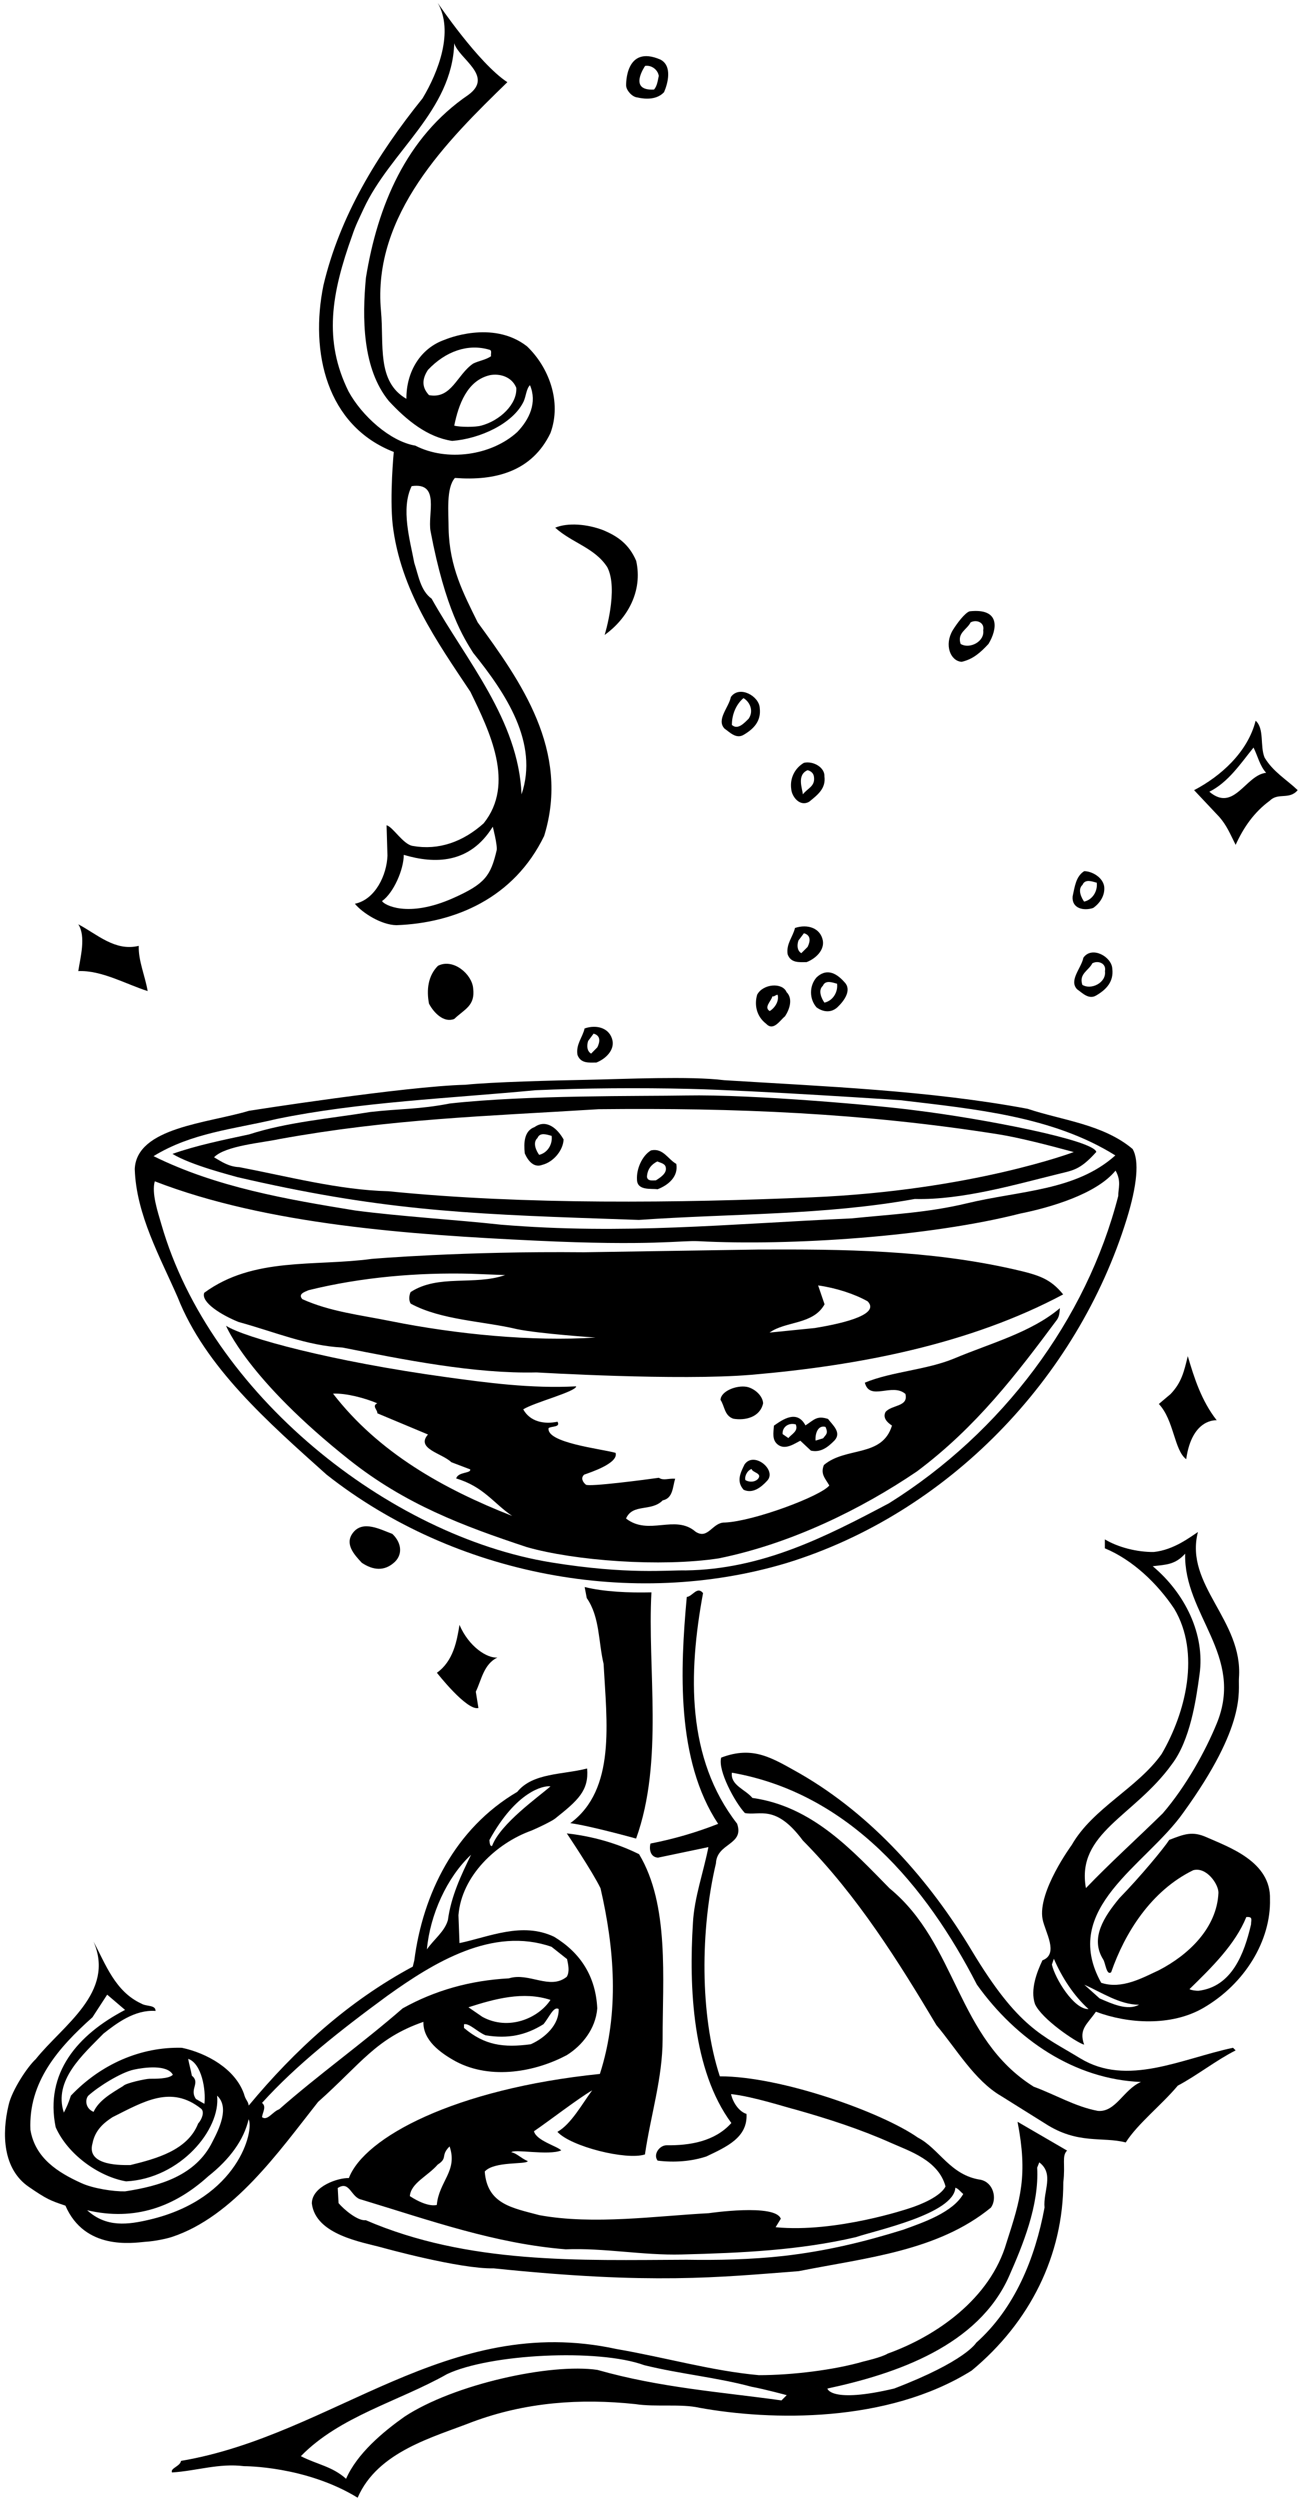 <?xml version="1.0" encoding="UTF-8"?>
<svg xmlns="http://www.w3.org/2000/svg" xmlns:xlink="http://www.w3.org/1999/xlink" width="361pt" height="693pt" viewBox="0 0 361 693" version="1.1">
<g id="surface1">
<path style=" stroke:none;fill-rule:nonzero;fill:rgb(0%,0%,0%);fill-opacity:1;" d="M 109.18 125.277 C 109.18 125.277 108 137.5 108.887 145.543 C 111.074 163.621 121.094 177.762 130.426 191.758 C 135.816 202.84 142.859 217.273 134.109 228.211 C 128.426 233.312 121.676 235.789 114.387 234.477 C 111.762 234.039 108.93 229.188 107.18 228.75 L 107.43 237.184 C 107.25 242.5 104.078 249.348 98.391 250.516 C 100.578 253.141 105.75 256.375 109.91 256.453 C 126.094 255.867 142.5 249 150.879 231.707 C 158.168 208.09 144.254 188.699 132.445 172.516 C 128.5 164.5 124.625 157.25 124.383 146.582 C 124.375 142.125 123.656 135.254 126.133 132.48 C 137.359 133.355 147.523 130.672 152.629 120.027 C 155.836 111.277 152.086 101.676 146.109 95.992 C 136.5 88.5 123.406 94.137 123.406 94.137 C 116.5 96.5 112.625 103.125 112.68 110.551 C 104.367 105.738 106.5 95.5 105.641 86.285 C 103.133 59.453 124.195 38.816 140.672 22.781 C 132.652 17.531 121.363 0.805 121.363 0.805 C 125.883 8.68 121.551 19.949 117.176 27.238 C 104.492 42.984 94.203 59.961 89.684 79.059 C 85.895 97.574 90.5 118 109.18 125.277 Z M 137.699 235.738 C 136.027 242.766 134.5 245 125.688 248.93 C 112.945 254.609 106.375 250.75 105.93 249.766 C 109.125 247.5 111.949 241.039 111.949 236.957 C 120.5 239.5 130.25 239.5 136.629 229.152 C 136.629 229.152 138.008 234.438 137.699 235.738 Z M 131.195 180.969 C 140.234 192.195 149.422 205.902 144.609 220.191 C 143.734 199.488 129.301 183.156 119.676 165.953 C 116.613 163.766 116.031 159.539 114.867 156.039 C 113.699 149.77 111.074 141.023 114.137 134.754 C 122.156 133.586 118.484 142.527 119.387 147.289 C 123.5 169 128.625 176.875 131.195 180.969 Z M 143.148 107.488 C 143.441 112.008 138.625 116.625 133.383 117.984 C 131.926 118.422 127.551 118.422 125.945 117.984 C 127.113 112.301 129.445 105.449 135.859 103.988 C 138.375 103.5 141.84 104.281 143.148 107.488 Z M 118.656 102.531 C 123.469 97.43 129.738 95.098 135.859 96.992 C 136.445 97.281 136.008 98.156 136.152 98.742 C 134.695 99.762 132.75 100 131.195 100.781 C 126.676 103.844 125.219 110.695 118.949 109.531 C 117.344 107.781 116.625 105.625 118.656 102.531 Z M 97.66 65.27 C 98.625 62.375 99.5 60.75 100.809 57.898 C 108.242 41.859 125.363 30.801 125.945 11.992 C 127.258 16.367 137.027 21.031 129.883 26.281 C 112.531 38.09 104.66 57.188 101.453 77.016 C 100.434 87.953 100.391 102.137 107.824 111.176 C 112.75 116.5 118.512 121.195 125.363 122.215 C 133.125 121.625 142.273 117.402 145.191 111.277 C 145.875 109.75 145.922 107.781 146.941 106.762 C 148.98 111.57 146.797 116.234 143.441 119.734 C 136.297 126.297 123.906 128.047 115.156 123.527 C 108.16 122.359 100.285 115.215 96.641 108.508 C 89.645 94.367 91.875 81.375 97.66 65.27 "/>
<path style=" stroke:none;fill-rule:nonzero;fill:rgb(0%,0%,0%);fill-opacity:1;" d="M 176.684 27.008 C 179.16 27.594 182.223 27.594 184.117 25.551 C 185.141 23.219 186.5 18.25 183.098 16.512 C 173.25 12.25 173.602 23.676 173.602 23.676 C 173.602 24.988 175.227 26.863 176.684 27.008 Z M 178.871 18.262 C 180.625 18 182.371 19.281 182.66 21.031 C 182.371 22.344 182.223 23.801 181.348 24.82 C 174 25.25 178.871 18.262 178.871 18.262 "/>
<path style=" stroke:none;fill-rule:nonzero;fill:rgb(0%,0%,0%);fill-opacity:1;" d="M 168.371 157.203 C 171.582 163.328 167.645 176.012 167.645 176.012 C 173.914 171.492 178.285 163.91 176.391 155.457 C 174.375 150.75 171.145 148.605 167.352 147 C 162.875 145.25 157.438 144.812 153.938 146.27 C 158.605 150.5 164.875 151.812 168.371 157.203 "/>
<path style=" stroke:none;fill-rule:nonzero;fill:rgb(0%,0%,0%);fill-opacity:1;" d="M 266.641 183.449 C 269.848 182.719 271.891 180.824 274.074 178.492 C 276.5 174.5 277.5 168.5 268.828 169.453 C 267.516 169.891 265.328 172.805 264.16 174.699 C 261.75 178.75 263.5 183.25 266.641 183.449 Z M 269.117 172.516 C 270.723 171.641 273.055 172.516 272.617 174.699 C 273.055 177.91 268.75 180 266.348 178.492 C 265.328 175.43 268.098 174.555 269.117 172.516 "/>
<path style=" stroke:none;fill-rule:nonzero;fill:rgb(0%,0%,0%);fill-opacity:1;" d="M 206.137 203.715 C 208.906 202.109 211.094 199.926 210.652 196.277 C 210.508 192.926 204.969 189.863 202.637 193.219 C 202.051 196.133 198.555 199.488 200.887 201.965 C 202.344 202.984 204.094 204.883 206.137 203.715 Z M 206.137 193.508 C 207.883 194.527 209.051 197.008 207.594 199.195 C 206.281 200.508 204.531 202.402 202.926 200.945 C 202.926 198.027 204.094 195.258 206.137 193.508 "/>
<path style=" stroke:none;fill-rule:nonzero;fill:rgb(0%,0%,0%);fill-opacity:1;" d="M 350.621 209.984 C 349.309 206.777 350.621 201.965 348.141 199.777 C 345.953 208.527 338.371 215.234 331.082 219.023 L 338.082 226.461 C 340.121 228.793 341 231 342.602 234.188 C 344.789 229.375 347.703 225.148 352.078 221.938 C 354.41 219.605 357.473 221.793 359.805 219.023 C 356.742 216.105 352.953 213.922 350.621 209.984 Z M 335.312 219.461 C 340.559 216.836 343.914 211.734 347.559 207.215 C 348.723 209.547 349.309 212.316 351.059 214.211 C 345.371 214.797 342.164 225.293 335.312 219.461 "/>
<path style=" stroke:none;fill-rule:nonzero;fill:rgb(0%,0%,0%);fill-opacity:1;" d="M 224.359 222.23 C 226.691 220.336 229.023 218.586 228.59 215.234 C 228.734 212.754 225.527 210.859 222.902 211.441 C 220.422 212.898 218.945 215.672 219.383 218.73 C 219.527 220.773 221.75 223.75 224.359 222.23 Z M 223.922 213.484 C 224.941 213.773 225.527 214.359 225.672 215.234 C 226.109 218.004 223.922 218.441 222.609 220.191 C 222.465 218.586 220.859 214.797 223.922 213.484 "/>
<path style=" stroke:none;fill-rule:nonzero;fill:rgb(0%,0%,0%);fill-opacity:1;" d="M 303.09 251.684 C 304.984 250.371 306.441 248.184 306.152 245.703 C 305.715 243.078 302.652 241.477 300.609 241.477 C 298.277 242.934 297.988 245.852 297.402 248.473 C 297.113 251.828 300.465 252.559 303.09 251.684 Z M 300.148 245.262 C 300.879 243.512 302.922 244.387 304.086 244.676 C 304.379 246.863 303.066 249.344 300.59 249.926 C 299.859 248.906 298.691 246.57 300.148 245.262 "/>
<path style=" stroke:none;fill-rule:nonzero;fill:rgb(0%,0%,0%);fill-opacity:1;" d="M 40.945 274.719 C 40.219 270.488 38.324 266.262 38.469 262.18 C 31.906 263.781 26.949 258.973 21.703 256.203 C 23.887 259.555 22.285 265.387 21.703 269.18 C 28.117 268.887 34.969 272.824 40.945 274.719 "/>
<path style=" stroke:none;fill-rule:nonzero;fill:rgb(0%,0%,0%);fill-opacity:1;" d="M 223.629 266.699 C 226.254 265.68 228.59 263.348 228.148 260.723 C 227.5 257.25 223.922 256.055 220.422 257.223 C 219.84 259.699 217.945 261.598 218.383 264.512 C 219.258 266.992 221.59 266.699 223.629 266.699 Z M 221.383 260.699 L 222.902 258.68 C 224.941 259.262 224.652 261.012 223.922 262.473 L 222.172 264.219 C 221.008 263.492 220.941 262.012 221.383 260.699 "/>
<path style=" stroke:none;fill-rule:nonzero;fill:rgb(0%,0%,0%);fill-opacity:1;" d="M 121.426 267.719 C 118.656 270.488 118.219 274.426 118.949 278.219 C 120.262 280.695 123.031 283.609 125.945 282.445 C 128.863 279.676 131.777 278.801 131.195 273.988 C 130.902 270.051 125.656 265.531 121.426 267.719 "/>
<path style=" stroke:none;fill-rule:nonzero;fill:rgb(0%,0%,0%);fill-opacity:1;" d="M 226.398 279.238 C 228.441 280.695 230.566 280.676 232.172 279.219 C 234 277.5 236.312 274.426 234.129 272.238 C 231.5 269.25 228.879 268.594 226.398 270.926 C 224.359 273.262 224.359 276.906 226.398 279.238 Z M 228.148 273.262 C 228.879 271.512 230.922 272.387 232.086 272.676 C 232.379 274.863 231.066 277.344 228.59 277.926 C 227.859 276.906 226.691 274.57 228.148 273.262 "/>
<path style=" stroke:none;fill-rule:nonzero;fill:rgb(0%,0%,0%);fill-opacity:1;" d="M 209.926 275.738 C 209.051 278.801 209.926 281.863 212.402 283.758 C 214.445 285.945 216.195 282.883 217.652 281.715 C 218.82 279.965 219.984 276.906 218.09 275.008 C 216.922 272.238 211.527 272.676 209.926 275.738 Z M 214.152 276.176 C 214.738 276.32 215.027 275.738 215.609 275.738 C 216.051 277.344 215.027 279.238 213.426 280.258 C 211.676 279.238 213.863 277.488 214.152 276.176 "/>
<path style=" stroke:none;fill-rule:nonzero;fill:rgb(0%,0%,0%);fill-opacity:1;" d="M 37.363 324.027 C 37.75 336.691 44.461 348.57 49.254 359.578 C 56.906 378.961 74.246 394.148 90.551 408.758 C 126.098 436.77 175.496 445.98 217.961 433.301 C 262.773 419.574 298.703 382.195 312.395 337.926 C 315.266 328.633 315.957 321.703 314.02 318.477 C 305.867 311.613 294.375 310.52 284.93 307.352 C 257.648 302.246 228.336 301.137 200.785 299.422 C 191.391 298.23 172.891 299.117 162.68 299.316 C 153.672 299.488 136.477 299.918 129.078 300.684 C 112.297 301.102 69.051 307.895 69.051 307.895 C 57.59 311.363 37.898 312.477 37.363 324.027 Z M 310.055 331.496 C 301.266 365.824 277.871 397.051 246.523 416.668 C 228.949 425.984 211.371 435.004 190.09 435.305 C 185.238 435.184 174 436.516 152.895 433.098 C 107.77 425.793 58.289 386.41 44.754 339.41 C 43.762 335.965 41.973 330.727 42.918 327.445 C 74 339.5 113.871 342.246 148.445 343.891 C 180.828 345.434 188.816 343.785 193.629 344.043 C 219.309 345.41 257.922 342.754 282.844 336.395 C 291.145 334.73 304 331 309.305 324.48 C 311 327.5 310 329.5 310.055 331.496 Z M 76.762 310.16 C 99.328 305.477 125.273 304.41 148.438 302.203 C 162.016 301.602 177.266 301.488 191.195 301.828 C 209.867 302.281 249.645 304.965 249.645 304.965 C 270.512 307.438 291.961 309.465 309.242 320.273 C 298.234 330.125 282.973 329.969 268.078 333.551 C 257.23 336.16 246.961 336.621 236.18 337.723 C 201.488 339.285 173.059 342.285 138.922 339.473 C 126.531 338.109 110.785 337.176 98.379 335.52 C 79.551 332.449 59.988 329.094 42.574 320.473 C 53.172 313.977 64.684 313.02 76.762 310.16 "/>
<path style=" stroke:none;fill-rule:nonzero;fill:rgb(0%,0%,0%);fill-opacity:1;" d="M 177.133 338.152 C 202.633 336.363 228.445 336.902 253.637 332.344 C 266.758 332.688 281.961 328.227 292.516 325.645 C 297.434 324.363 299.188 324.602 303.965 319.312 C 303.371 316.07 272.824 310.098 253.473 307.738 C 244.801 306.551 209.031 303.289 190.152 303.656 C 177.766 303.898 146.031 303.496 124.703 305.883 C 116.113 307.551 110.863 307.297 102.707 308.23 C 91.492 310.062 79.684 311.016 69.066 314.445 C 62.078 315.953 54.508 317.469 47.82 319.848 C 53 323 63.977 325.734 65.879 326.305 C 104.289 335.211 127.984 336.488 167.215 337.809 Z M 66.363 323.527 C 63.445 323.402 61.539 322.082 59.344 320.785 C 62.527 317.555 72.621 316.793 77.492 315.734 C 108.508 310.113 134.199 309.441 165.969 307.461 C 203.551 307.039 239.5 308.5 276.98 314.445 C 282.434 315.309 291 317.5 297.719 319.34 C 297.719 319.34 269.5 330 225.086 331.887 C 188.383 333.449 145.609 334.008 107.672 330.203 C 93.965 329.863 79.648 326.055 66.363 323.527 "/>
<path style=" stroke:none;fill-rule:nonzero;fill:rgb(0%,0%,0%);fill-opacity:1;" d="M 148.223 312.41 C 145.312 313.453 145.191 316.805 145.504 319.719 C 146.395 321.754 148.012 323.785 150.34 322.891 C 153.395 322.141 156.141 318.914 156.266 315.852 C 154.641 312.945 151.559 310.055 148.223 312.41 Z M 149.488 320.117 C 148.75 319.102 147.566 316.777 149.016 315.457 C 149.73 313.699 151.777 314.562 152.945 314.844 C 153.254 317.027 151.961 319.516 149.488 320.117 "/>
<path style=" stroke:none;fill-rule:nonzero;fill:rgb(0%,0%,0%);fill-opacity:1;" d="M 182.32 329.656 C 185.371 328.469 188.125 326.117 187.516 322.621 C 185.176 321.324 183.84 318.129 180.492 318.883 C 178.023 320.355 176.445 324.016 176.613 326.93 C 176.637 330.137 180.566 329.379 182.32 329.656 Z M 182.262 321.93 C 183.141 322.359 184.453 322.496 184.609 323.664 C 184.91 325.266 183.023 326.445 181.863 327.184 C 180.988 327.188 179.531 327.492 179.379 326.18 C 179.508 324.137 180.52 322.816 182.262 321.93 "/>
<path style=" stroke:none;fill-rule:nonzero;fill:rgb(0%,0%,0%);fill-opacity:1;" d="M 239.789 383.258 C 241.141 388.496 247.371 383.203 251.039 386.383 C 251.941 390.02 247.27 389.324 245.535 391.379 C 244.672 392.988 245.996 394.293 247.312 395.156 C 244.609 404.07 234.523 400.938 228.438 406.086 C 227.438 408.57 228.758 409.727 229.938 411.762 C 227.629 414.691 209.016 421.68 201 422.031 C 197.5 421.91 196.367 426.879 192.852 424.57 C 187.129 419.652 179.887 425.828 173.578 420.918 C 175.445 416.676 180.566 419.117 183.75 415.887 C 186.66 415.281 186.492 412.078 187.203 409.887 C 185.164 409.754 184.004 410.492 182.684 409.625 C 179.48 410.086 163.02 412.246 162.43 411.523 C 161.551 410.801 160.961 409.641 161.973 408.758 C 163.574 408.16 171.574 405.625 170.676 402.715 C 166.586 401.578 151.41 399.941 152.109 395.852 C 152.98 395.262 155.465 395.684 154.574 394.086 C 150.938 394.84 146.996 394.141 145.074 390.656 C 148.121 388.738 159.766 385.734 159.754 384.277 C 147.219 384.953 134.711 383.234 124.016 381.77 C 91.824 377.355 67.777 370.781 62.672 367.488 C 62.672 367.488 68.609 382.273 96.918 404.711 C 112.371 416.961 128.398 422.996 146.082 428.848 C 159.23 432.613 183.242 434.438 199.32 431.957 C 219.41 427.875 238.879 418.281 254.219 407.875 C 270.715 395.551 281.945 380.77 293.062 365.816 C 293.641 364.938 293.75 364.25 293.879 362.598 C 285.906 369.359 274.559 372.359 264.672 376.516 C 256.824 379.781 247.352 380.141 239.789 383.258 Z M 92.336 386.301 C 95.98 386.129 101.238 387.547 104.602 388.98 C 103.004 389.723 104.762 390.875 104.621 391.754 L 118.664 397.629 C 115.191 401.59 122.637 402.848 125.133 405.309 L 130.398 407.309 C 130.551 408.477 127.047 407.918 126.48 409.816 C 134.07 412.059 136.883 416.738 142.008 420.203 C 123 412.758 104.992 402.684 92.336 386.301 "/>
<path style=" stroke:none;fill-rule:nonzero;fill:rgb(0%,0%,0%);fill-opacity:1;" d="M 328.895 404.477 C 330.5 393 337.352 393.688 337.352 393.688 C 333.125 388.293 331.082 381.879 329.332 375.902 C 328.312 380.129 327.625 383.211 324.562 386.418 C 323.836 387.004 323 387.75 321.312 389.168 C 325.543 393.688 325.543 402 328.895 404.477 "/>
<path style=" stroke:none;fill-rule:nonzero;fill:rgb(0%,0%,0%);fill-opacity:1;" d="M 221.902 399.352 L 224.84 402.102 C 227.465 402.664 229.352 401.34 231.379 399.285 C 233.402 397.082 230.91 395.059 229.586 393.32 C 226.516 392.32 225.797 393.492 223.328 395.113 C 220.965 390.613 216.902 393.559 214.582 395.18 C 214.449 397.219 214.027 399.117 215.641 400.418 C 217.691 402.008 220.16 400.238 221.902 399.352 Z M 228.871 395.512 C 229.762 397.398 228.949 397.656 228.23 398.684 L 226.129 399.32 C 225.973 397.574 226.68 394.945 228.871 395.512 Z M 220.617 394.82 C 221.504 396.711 219.324 397.602 218.602 398.629 L 216.992 397.516 C 216.832 395.766 218.426 394.254 220.617 394.82 "/>
<path style=" stroke:none;fill-rule:nonzero;fill:rgb(0%,0%,0%);fill-opacity:1;" d="M 206.422 405.953 C 205.273 408.297 204.121 410.637 206.184 412.953 C 208.668 414.102 210.988 412.336 212.723 410.43 C 215.473 407.492 209.02 402.145 206.422 405.953 Z M 210.168 409.938 C 209.012 411.109 207.258 410.688 206.672 410.254 C 206.375 409.379 207.09 407.625 208.398 407.18 C 208.551 408.199 211.469 408.324 210.168 409.938 "/>
<path style=" stroke:none;fill-rule:nonzero;fill:rgb(0%,0%,0%);fill-opacity:1;" d="M 299.48 570.531 C 289 564.125 282.375 562.25 269.41 540.652 C 257.801 521.309 241.855 503.184 221.883 491.664 C 214 487.25 208.863 483.832 199.969 487.188 C 198.934 490.641 203.746 499.586 206.531 502.559 C 210.625 503.375 215.027 499.973 222.609 510.18 C 237.773 525.488 249.289 544.004 259.641 561.355 C 265.055 567.762 270.184 576.688 277.562 580.984 L 289.852 588.672 C 298.875 594.5 305.68 592.184 312.129 593.867 C 315.48 588.617 322.043 583.516 326.562 578.121 C 331.812 575.352 337.352 570.977 342.602 568.352 L 341.871 567.625 C 327.613 570.648 312.52 578.504 299.48 570.531 Z M 304.402 585.121 C 298.133 583.953 292.594 580.602 286.613 578.414 C 265.184 565 265.473 538.902 246.664 523.449 C 236.461 513.098 225.379 500.703 208.613 498.371 C 206.719 496.039 202.488 494.871 202.926 491.371 C 235.441 497.059 256.871 522.863 270.867 550.129 C 281.805 565.438 297.988 576.371 316.355 577.102 C 311.547 579.141 309.359 585.559 304.402 585.121 "/>
<path style=" stroke:none;fill-rule:nonzero;fill:rgb(0%,0%,0%);fill-opacity:1;" d="M 97.848 424.891 C 95.512 427.949 98.137 430.867 100.324 433.199 C 103.387 435.238 106.594 435.68 109.512 432.906 C 111.844 430.574 111.113 427.367 108.781 425.18 C 105.574 424.016 100.617 421.242 97.848 424.891 "/>
<path style=" stroke:none;fill-rule:nonzero;fill:rgb(0%,0%,0%);fill-opacity:1;" d="M 158.125 505.367 C 163.664 506.098 176.371 509.637 176.371 509.637 C 184.098 488.207 179.453 462.379 180.621 441.383 C 174.352 441.531 167.5 441.25 162.105 439.906 L 162.688 442.969 C 166.332 448.215 165.895 455.07 167.352 461.191 C 168.227 477.375 170.812 496.039 158.125 505.367 "/>
<path style=" stroke:none;fill-rule:nonzero;fill:rgb(0%,0%,0%);fill-opacity:1;" d="M 190.422 442.66 C 188.594 462.656 187.41 487.895 199.117 505.555 C 193.02 507.953 186.77 509.773 180.367 511.008 C 179.945 512.469 180.262 514.801 182.449 514.922 L 196.418 512 C 195.035 519.016 192.484 526.039 192.125 533.043 C 191.004 550.844 191.98 573.871 202.781 588.48 C 198.172 593.633 191.188 594.73 184.77 594.652 C 182.875 594.672 181.004 597.172 182.336 598.906 C 187 599.5 191.816 599.098 195.883 597.738 C 201.426 595.086 207.348 592.512 206.984 585.957 C 204.82 585.297 203.156 582.645 202.695 580.461 C 208.828 581.125 218.059 584.152 220.676 584.785 C 229.598 587.316 238.379 590.129 247.02 593.98 C 252.191 596.285 260.195 598.797 262.168 606.066 C 260.742 608.852 255.371 611.094 252.027 612.152 C 252.027 612.152 231.75 619 215.051 617.363 L 216.484 615.016 C 215 610.75 196.492 613.48 196.492 613.48 C 182.062 614.219 164.602 616.773 149.551 614.02 C 142 612 135.086 610.965 134.402 601.934 C 136.996 598.988 146.047 600.059 146.328 599.035 C 144.57 598.324 143.098 596.738 141.781 596.605 C 142.355 595.578 152.129 597.57 155.613 596.074 C 154.578 594.918 148.668 593.375 148.055 590.758 C 152.398 587.793 160.137 581.797 164.191 579.418 C 161.461 583.094 158.32 588.844 154.551 590.926 C 158.25 595 173.59 598.855 178.82 597.195 C 180.449 586.098 183.695 576.145 183.723 565.211 C 183.688 548.59 185.652 528.012 177.191 513.957 C 173.027 511.887 166.242 509.211 157.152 508.195 C 157.152 508.195 164.266 518.762 166.504 523.406 C 170.328 539.984 171.832 557.758 166.328 574.875 C 126 579 101 592.5 96.727 603.738 C 93.812 603.625 86.5 606 86.461 610.766 C 87.5 619.5 100.5 621.5 105.949 623.004 C 105.949 623.004 127.5 629 136.895 628.766 C 180.75 633.32 199.309 631.238 221.449 629.543 C 240.074 625.84 260 624 274.746 611.93 C 276.5 609.5 275.5 605 271.918 604.211 C 263.449 602.988 260.438 595.59 254.488 592.52 C 244.5 585.5 216.5 575.5 199.582 575.539 C 194.004 558.539 194.184 534.77 198.508 516.496 C 198.738 510.809 206.473 511.453 204.367 505.5 C 190.32 487.426 190.797 463.945 194.93 441.594 C 193.301 439.57 192.023 442.5 190.422 442.66 Z M 121.363 600 C 124.281 598.105 122.031 597.586 124.656 594.961 C 126.988 601.812 121.699 604.625 121.113 611.184 C 121.113 611.184 118.75 612.07 113.637 608.746 C 113.93 605.102 118.594 603.207 121.363 600 Z M 264.891 606.406 C 265.766 606.699 266.348 607.574 267.078 608.156 C 264.16 613.258 256.02 616.051 250.332 618.09 C 239.543 621.445 229 624 217.133 625.34 C 208.289 626.336 198.555 626.527 190.391 626.379 C 160.645 626.527 129.844 627.66 101.41 615.414 C 99.223 615.707 95.328 612.434 93.871 610.684 L 93.641 606.5 C 96.996 604.312 97.285 609.121 100.203 609.707 C 119.449 615.539 137.172 621.891 156.855 623.492 C 167.352 623.055 178.227 625.191 188.93 624.922 C 205.75 624.5 221.75 623.75 237.336 620.109 C 242.875 618.215 264.453 613.695 264.891 606.406 "/>
<path style=" stroke:none;fill-rule:nonzero;fill:rgb(0%,0%,0%);fill-opacity:1;" d="M 137.902 459.441 C 135.133 459.734 130 456.5 127.402 450.402 C 126.676 454.922 125.656 460.465 121.137 463.672 C 121.137 463.672 129.445 474.312 132.652 473.438 L 131.926 468.922 C 133.527 465.566 134.109 461.34 137.902 459.441 "/>
<path style=" stroke:none;fill-rule:nonzero;fill:rgb(0%,0%,0%);fill-opacity:1;" d="M 88.184 582.641 C 100.141 571.996 104.25 565 117.402 560.438 C 117.25 565.5 122 569 126.383 571.414 C 136.297 576.664 148.691 574.184 157.148 569.664 C 161.375 567.039 165.164 562.375 165.602 556.688 C 165.164 547.941 161.082 541.379 153.648 536.859 C 144.754 532.633 135.715 536.859 127.402 538.609 L 127.113 530.883 C 127.988 519.949 137.609 510.91 147.379 507.41 C 149.25 506.625 152.875 504.875 153.879 504.117 C 160.219 499.086 163.324 496.344 162.789 490.207 C 155.922 491.969 147.73 491.383 143.422 496.684 C 126.07 506.891 117.25 525 114.867 543.422 L 114.449 545.129 C 96.516 554.754 81.789 568.188 68.961 583.641 C 68.75 582.25 68.125 582.25 67.648 580.41 C 65.172 573.414 57.277 569.082 50.422 567.625 C 39.051 567.332 27.969 572.145 19.66 580.891 C 18.875 583.25 18.5 584 17.703 585.598 C 14.75 576.625 23.016 569.52 28.699 563.688 C 32.125 561 37.301 556.98 43.133 557.418 C 43.133 555.668 40.625 556.25 39.195 555.379 C 31.906 552.023 29.281 544.441 25.93 538.172 C 32.051 552.316 17.348 561.438 9.914 570.77 C 7.5 573 3.375 579.375 2.438 583.285 C 0.395 591.598 0.844 601.266 7.953 606.156 C 13 609.625 14 610 18.141 611.383 C 23.5 623.75 36.625 621.75 40.301 621.402 C 43 621.25 46.375 620.5 47.715 620.047 C 64.773 614.363 77.25 596.492 88.184 582.641 Z M 152.629 495.164 C 149.25 498.125 138.75 505.5 136.445 511.66 C 135.859 511.949 135.75 510.75 135.695 510.055 C 143.125 496.5 150.73 494.871 152.629 495.164 Z M 147.172 566.645 C 139.59 567.664 134.34 566.938 128.652 562.125 L 128.652 561.105 C 130.125 560.75 132.375 563.25 134.633 564.168 C 140.902 565.188 145.711 564.168 150.668 561.105 C 152.25 559.25 153.5 556 154.898 556.879 C 155.043 561.25 151.105 564.895 147.172 566.645 Z M 129.883 556.398 C 137.172 554.066 145.047 551.879 152.629 554.355 C 149.273 559.461 141 563 133.758 559.062 Z M 130.613 514.117 C 127.84 519.805 125.07 525.637 124.195 532.195 C 123.32 535.402 120.262 537.59 118.363 540.359 C 119.238 530.738 123.906 520.387 130.613 514.117 Z M 72.648 582.91 C 82.125 572.414 94.309 562.812 107.43 553.191 C 120.262 544.004 136.59 533.945 152.918 539.633 L 157.23 543.047 C 157.523 544.504 158.02 546.484 157.148 547.941 C 152.48 551.73 146.648 546.629 141.109 548.379 C 130.32 548.961 120.551 551.73 111.656 556.688 C 100.434 566.457 88.332 575.059 77.395 584.684 C 75.648 585.266 74.105 588.016 72.648 586.848 C 72.793 585.535 73.961 583.934 72.648 582.91 Z M 56.672 583.16 L 54.312 581.812 C 52.418 579.043 55.672 577.395 53.195 575.352 C 52.902 573.746 52.465 572.289 52.172 570.688 C 55.965 571.996 57.125 579.375 56.672 583.16 Z M 55.727 584.484 C 56.848 585.371 55.891 587.594 54.941 588.617 C 52.027 596.055 43.281 598.387 36.137 600.137 C 34.25 600.125 23.848 600.574 25.637 594.16 C 26.367 590.367 28.875 588.375 31.18 586.867 C 39.926 582.496 47.418 577.926 55.727 584.484 Z M 24.449 580.934 C 27.191 578.422 33.484 574.48 37.07 573.691 C 40.117 573.023 46.375 572.242 47.926 575.102 C 46.848 576.293 42.898 576.211 41.5 576.211 C 40.441 576.211 34.738 577.426 34.156 578.227 C 30.805 580.266 27.375 582.25 25.949 585.391 C 23.766 584.516 23.5 582.125 24.449 580.934 Z M 8.434 590.367 C 7.852 577.102 16.16 567.625 25.637 559.168 L 29.719 552.898 L 34.676 557.129 C 21.5 564 12.371 574.621 15.434 589.641 C 18.785 597.223 27.387 603.344 34.969 604.656 C 50 603.875 61.25 590.25 60.191 580.891 C 63.691 584.098 60.797 590.035 58.902 593.68 C 54.234 603.156 44.152 605.969 34.676 607.426 C 31.5 607.5 25.75 606.625 22.512 605.113 C 16.098 602.199 9.746 598.242 8.434 590.367 Z M 24.16 612.656 C 37.375 615.75 48.383 611.719 57.715 603.262 C 63.75 598.5 67.625 593.125 68.941 587.434 C 70.5 590.5 66.125 609.375 41.656 615.219 C 35.445 616.699 29.5 617.5 24.16 612.656 "/>
<path style=" stroke:none;fill-rule:nonzero;fill:rgb(0%,0%,0%);fill-opacity:1;" d="M 334.582 509.285 C 330.578 507.492 328.395 508.387 324.188 510 C 322.645 512.387 316.207 520.156 310.359 526.164 C 306.164 531.25 302.176 537.203 305.859 543.109 C 306.5 544 306.777 547.715 308.09 546.691 C 311.879 535.758 319.172 524.094 330.836 518.406 C 334.48 517.387 337.875 522.25 337.832 524.676 C 337.395 534.445 329.523 541.883 321.355 546.109 C 316.75 548.25 311.004 551.504 305.32 549.609 C 293.801 528.906 317.797 517.098 328.148 502.371 C 345.75 478 343.25 468.75 343.52 465.129 C 344.711 449.086 328.355 439.387 332.145 424.66 C 330.105 425.973 325.5 429.625 319.898 430.199 C 315.25 430.25 309.984 428.891 306.34 426.703 L 306.34 429.18 C 314.066 432.387 320.922 438.949 325.586 445.945 C 332.875 458.195 328.793 474.668 322.086 486.188 C 315.379 495.664 302.988 501.203 297.156 511.41 C 297.156 511.41 287.613 524.406 289.074 531.988 C 289.75 535.5 293.699 541.633 289.031 543.383 C 287.5 546.625 285.613 551.473 286.949 555.461 C 288.75 559.621 298.375 566.121 300.598 566.777 C 299.062 562.418 301.406 561.176 303.859 557.629 C 312.754 560.98 324.746 561.727 333.605 556.605 C 345.25 549.875 352.41 537.801 352.121 526.426 C 352.41 516.074 340.852 512.055 334.582 509.285 Z M 324.898 489.062 C 330 482.375 331.625 471.25 332.586 464.172 C 334.188 452.945 328.5 441.574 319.605 434.137 C 323.398 433.699 325.836 433.723 328.605 430.66 C 328.168 447.57 345.062 458.805 337.395 477.648 C 334.25 485.375 328.793 495.227 322.379 502.66 C 315.09 509.805 307.652 516.512 301.09 523.363 C 298.32 508.059 314.5 503.5 324.898 489.062 Z M 291.656 544.566 L 292.199 542.945 C 294.387 548.047 297.738 553.254 301.82 556.898 C 297.738 557.047 292.5 548.375 291.656 544.566 Z M 304.879 553.941 L 300.652 550.148 C 305.316 552.191 310.422 555.691 315.816 555.691 C 312.605 557.441 308.234 555.398 304.879 553.941 Z M 346.871 533.426 C 344.977 541.59 341.562 550.648 332.375 551.816 C 331.75 551.875 330.105 551.648 329.812 551.359 C 335.938 545.379 342.496 538.965 345.559 531.383 C 347.453 531.238 346.875 532.125 346.871 533.426 "/>
<path style=" stroke:none;fill-rule:nonzero;fill:rgb(0%,0%,0%);fill-opacity:1;" d="M 282.129 588.137 C 285 603 283 609.5 279.074 621.633 C 274.555 637.234 259.539 647.586 246.125 652.395 C 244.523 653.414 239.418 654.582 239.418 654.582 C 231.398 656.914 219.738 658.375 210.406 658.375 C 197.43 657.207 184.473 653.457 170.914 651.125 C 123.969 640.918 92.457 674.992 50.176 682.137 C 50.027 683.598 47.113 684.18 47.695 685.344 C 54.547 684.91 60.672 682.723 67.672 683.598 C 67.672 683.598 84.75 683.5 99.164 692.344 C 104.703 679.516 120.156 675.578 130.945 671.348 C 145.816 665.809 160.98 664.789 176.145 666.391 C 181.828 667.266 188.828 666.246 193.93 667.414 C 213.75 671 246 671.75 269.41 657.102 C 285.598 643.691 294.82 625.133 294.82 604.867 C 295.43 599.84 294.34 597.66 295.859 596.117 Z M 216.676 665.371 C 199.906 663.039 183.141 661.871 165.645 656.914 C 152.75 655 125.844 660.852 112.137 669.891 C 106.16 674.121 99.016 680.098 95.957 687.094 C 92.02 683.598 87.938 683.16 83.418 680.828 C 94.207 669.746 110.535 665.664 123.949 658.082 C 135.75 652.5 165.793 650.938 178.621 655.602 C 188.684 658.082 198.598 658.957 208.363 661.582 C 212 662.25 218.133 663.914 218.133 663.914 Z M 289.613 611.926 C 286.992 626.07 281.305 639.918 270.66 649.398 C 270.66 649.398 267.75 654.5 247.918 662.082 C 230.25 666.25 229.402 662.082 229.402 662.082 C 248.5 658 271.281 650.234 279.828 630.84 C 283.5 622.5 288.156 611.344 287.574 600.848 L 288.156 599.387 C 292.387 602.594 289.18 607.406 289.613 611.926 "/>
<path style=" stroke:none;fill-rule:nonzero;fill:rgb(0%,0%,0%);fill-opacity:1;" d="M 162.094 285.07 C 161.527 287.555 159.645 289.465 160.105 292.379 C 160.996 294.848 163.328 294.539 165.367 294.523 C 167.984 293.484 170.301 291.137 169.844 288.516 C 169.172 285.047 165.582 283.879 162.094 285.07 Z M 165.629 290.297 L 163.895 292.059 C 162.723 291.336 162.648 289.859 163.074 288.543 L 164.582 286.512 C 166.629 287.078 166.348 288.832 165.629 290.297 "/>
<path style=" stroke:none;fill-rule:nonzero;fill:rgb(0%,0%,0%);fill-opacity:1;" d="M 300.387 265.469 C 299.801 268.383 296.305 271.738 298.637 274.215 C 300.094 275.234 301.844 277.133 303.887 275.965 C 306.656 274.359 308.844 272.176 308.402 268.527 C 308.258 265.176 302.719 262.113 300.387 265.469 Z M 306.367 269.199 C 306.805 272.41 302.5 274.5 300.098 272.992 C 299.078 269.93 301.848 269.055 302.867 267.016 C 304.473 266.141 306.805 267.016 306.367 269.199 "/>
<path style=" stroke:none;fill-rule:nonzero;fill:rgb(0%,0%,0%);fill-opacity:1;" d="M 207.016 384.414 C 204.289 383.922 199.898 385.547 199.77 388.027 C 200.949 389.77 200.824 392.395 203.309 393.25 C 206.52 393.812 210.742 392.906 211.59 388.961 C 211.426 386.629 208.883 384.75 207.016 384.414 "/>
<path style=" stroke:none;fill-rule:nonzero;fill:rgb(0%,0%,0%);fill-opacity:1;" d="M 281.246 351.871 C 257.559 346.465 233.594 346.258 210.246 346.359 L 161.902 347.117 C 128.344 346.777 103.062 348.953 103.062 348.953 C 87.184 351.109 70.262 348.336 56.629 358.348 C 55.629 360.98 61.48 364.574 66.164 366.445 C 76.266 369.219 85.023 373.016 94.941 373.523 C 112.023 376.898 131.59 380.84 148.789 380.422 C 148.789 380.422 188.324 382.785 208.344 381.078 C 238.164 378.531 268.941 372.582 294.781 358.797 C 291.25 354.5 288.25 353.469 281.246 351.871 Z M 108.371 366.211 C 99.863 364.496 91.441 363.562 83.836 360.117 C 82.512 358.672 84.547 358.074 85.566 357.629 C 100.117 354.023 115.887 352.688 130.586 353.07 L 140.062 353.438 C 131.484 356.418 121.547 353.137 113.855 358.148 C 113.422 359.027 113.289 360.488 113.879 361.359 C 122.367 365.961 133.887 366.168 143.383 368.434 C 149.516 369.699 165.121 370.754 165.121 370.754 C 147.637 371.902 126.512 369.859 108.371 366.211 Z M 225.902 368.121 L 213.371 369.379 C 217.867 366.141 225.457 367.25 228.625 361.539 L 226.836 356.305 C 231.801 356.996 237.059 358.711 240.574 360.727 C 244.477 364.75 231.438 367.207 225.902 368.121 "/>
</g>
</svg>
